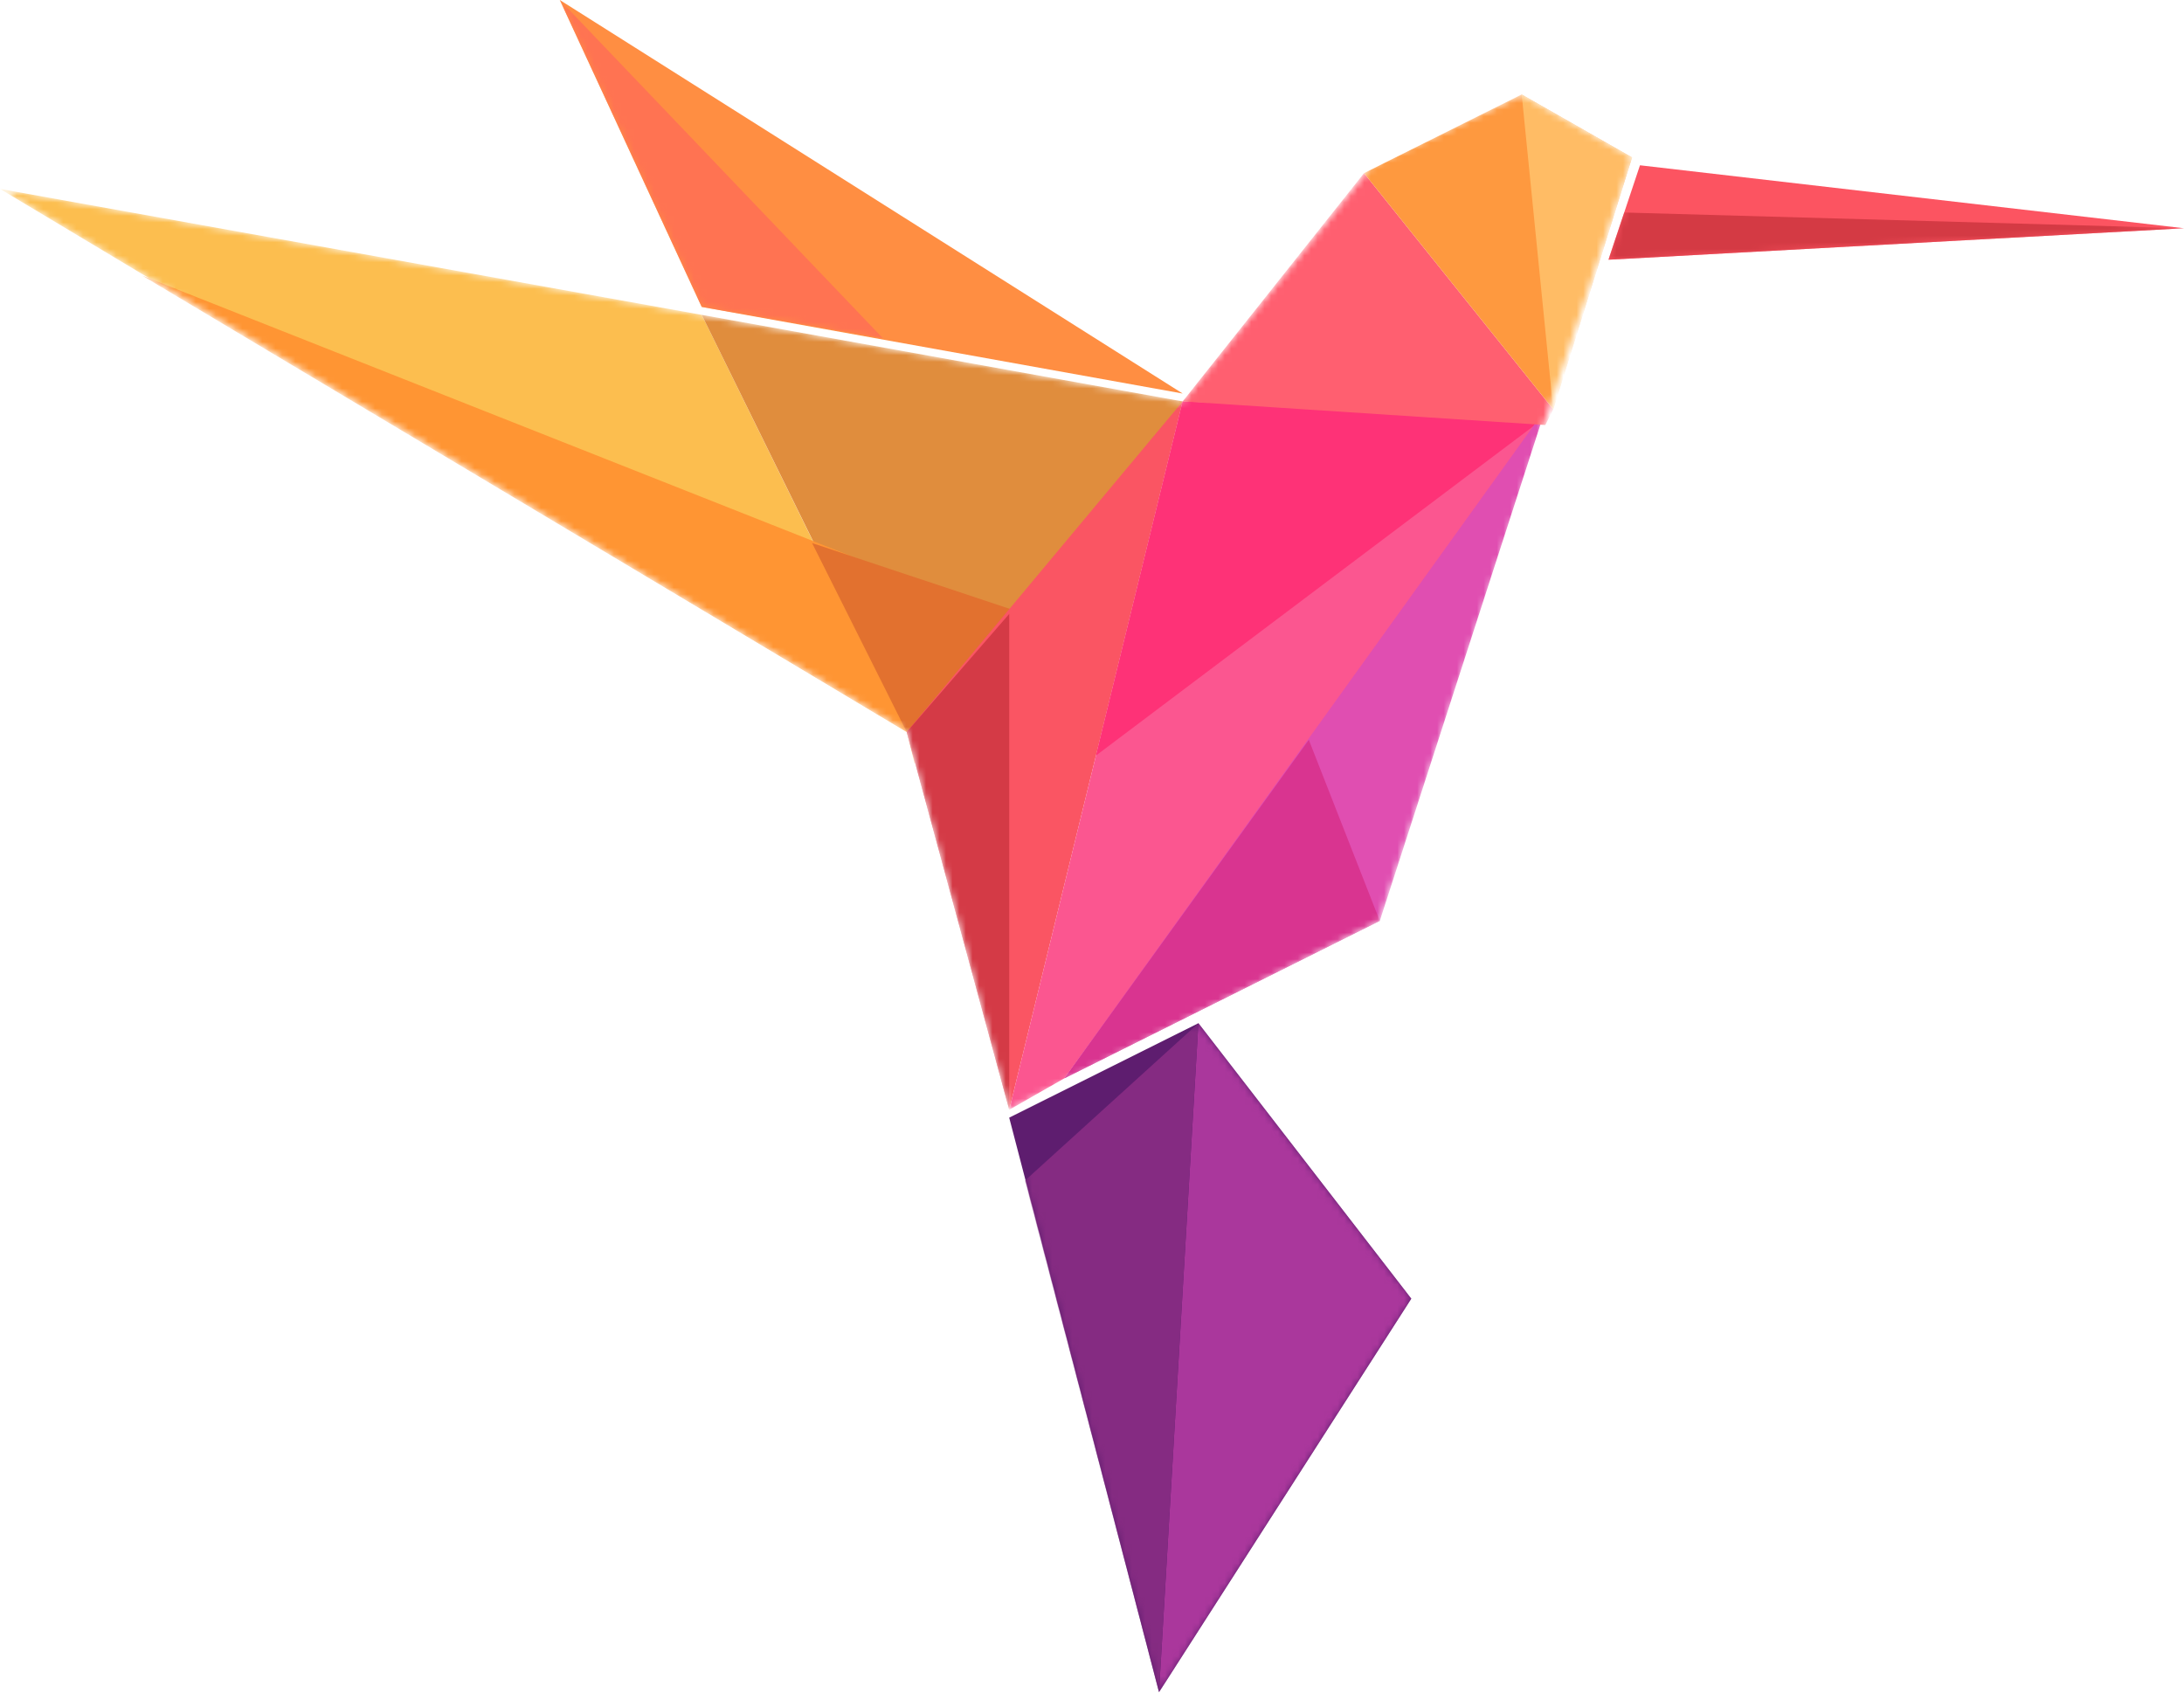 <svg width="329" height="255" viewBox="0 0 329 255" fill="none" xmlns="http://www.w3.org/2000/svg">
<g clip-path="url(#clip0_2743_19921)">
<mask id="mask0_2743_19921" style="mask-type:luminance" maskUnits="userSpaceOnUse" x="0" y="14" width="246" height="154">
<path d="M136.588 110.269L152.029 167.181L207.852 138.725L245.859 23.714L229.231 14.229L206.664 24.9L178.159 60.47L0 28.457L136.588 110.269Z" fill="white"/>
</mask>
<g mask="url(#mask0_2743_19921)">
<path fill-rule="evenodd" clip-rule="evenodd" d="M105.708 47.428L136.588 110.269L0 28.457L105.708 47.428Z" fill="#FCBE4F"/>
<path fill-rule="evenodd" clip-rule="evenodd" d="M138.963 115.012L105.707 47.428L178.158 60.47L138.963 115.012Z" fill="#E08D3D"/>
<path fill-rule="evenodd" clip-rule="evenodd" d="M21.379 41.499L153.216 93.669L137.776 115.011L136.588 110.269L21.379 41.499Z" fill="#FF9533"/>
<path fill-rule="evenodd" clip-rule="evenodd" d="M138.964 115.012L122.336 81.812L154.405 92.484L138.964 115.012Z" fill="#E2712F"/>
<path fill-rule="evenodd" clip-rule="evenodd" d="M136.59 110.268L178.16 60.47L152.03 167.181L136.59 110.268Z" fill="#FA5563"/>
<path fill-rule="evenodd" clip-rule="evenodd" d="M136.59 110.269L152.03 92.483V167.181L136.59 110.269Z" fill="#D43A46"/>
<path fill-rule="evenodd" clip-rule="evenodd" d="M152.027 167.181L178.157 60.47L232.793 62.841L160.341 162.438L152.027 167.181Z" fill="#FB5690"/>
<path fill-rule="evenodd" clip-rule="evenodd" d="M178.159 60.47L232.794 62.841L165.094 113.825L178.159 60.47Z" fill="#FE3277"/>
<path fill-rule="evenodd" clip-rule="evenodd" d="M160.344 162.439L207.853 138.726L232.795 61.656L160.344 162.439Z" fill="#E04EB1"/>
<path fill-rule="evenodd" clip-rule="evenodd" d="M160.344 162.438L207.853 138.725L197.163 111.454L160.344 162.438Z" fill="#D93490"/>
<path fill-rule="evenodd" clip-rule="evenodd" d="M178.16 60.47L205.478 26.085L233.983 61.655L232.796 64.027L178.16 60.47Z" fill="#FF5F70"/>
<path fill-rule="evenodd" clip-rule="evenodd" d="M233.982 61.656L205.477 26.085L229.231 14.229L245.859 23.714L233.982 61.656Z" fill="#FE993F"/>
<path fill-rule="evenodd" clip-rule="evenodd" d="M245.859 23.714L229.23 14.229L233.981 61.656L245.859 23.714Z" fill="#FFBC65"/>
</g>
<path fill-rule="evenodd" clip-rule="evenodd" d="M152.027 168.367L180.533 154.139L212.601 195.638L174.594 254.922L152.027 168.367Z" fill="#5E1D6F"/>
<mask id="mask1_2743_19921" style="mask-type:luminance" maskUnits="userSpaceOnUse" x="152" y="154" width="61" height="101">
<path d="M152.027 168.367L180.533 154.139L212.601 195.638L174.594 254.922L152.027 168.367Z" fill="white"/>
</mask>
<g mask="url(#mask1_2743_19921)">
<path fill-rule="evenodd" clip-rule="evenodd" d="M174.594 254.922L180.532 154.139L212.601 195.638L174.594 254.922Z" fill="#AA379C"/>
<path fill-rule="evenodd" clip-rule="evenodd" d="M174.594 254.922L154.402 177.852L180.532 154.139L174.594 254.922Z" fill="#852B82"/>
</g>
<path fill-rule="evenodd" clip-rule="evenodd" d="M105.707 46.242L178.158 59.284L84.328 0L105.707 46.242Z" fill="#FF8E42"/>
<mask id="mask2_2743_19921" style="mask-type:luminance" maskUnits="userSpaceOnUse" x="84" y="0" width="95" height="60">
<path d="M105.707 46.242L178.158 59.284L84.328 0L105.707 46.242Z" fill="white"/>
</mask>
<g mask="url(#mask2_2743_19921)">
<path fill-rule="evenodd" clip-rule="evenodd" d="M105.707 46.242L84.328 0L133.025 50.984L105.707 46.242Z" fill="#FF7352"/>
</g>
<path fill-rule="evenodd" clip-rule="evenodd" d="M242.297 39.128L247.048 24.899L329.001 34.385L242.297 39.128Z" fill="#FC5461"/>
<mask id="mask3_2743_19921" style="mask-type:luminance" maskUnits="userSpaceOnUse" x="242" y="24" width="87" height="16">
<path d="M242.297 39.128L247.048 24.899L329.001 34.385L242.297 39.128Z" fill="white"/>
</mask>
<g mask="url(#mask3_2743_19921)">
<path fill-rule="evenodd" clip-rule="evenodd" d="M242.297 39.128L329.001 34.385L244.672 32.014L242.297 39.128Z" fill="#D43A44"/>
</g>
</g>
<defs>
<clipPath id="clip0_2743_19921">
<rect width="329" height="255" fill="white"/>
</clipPath>
</defs>
</svg>
